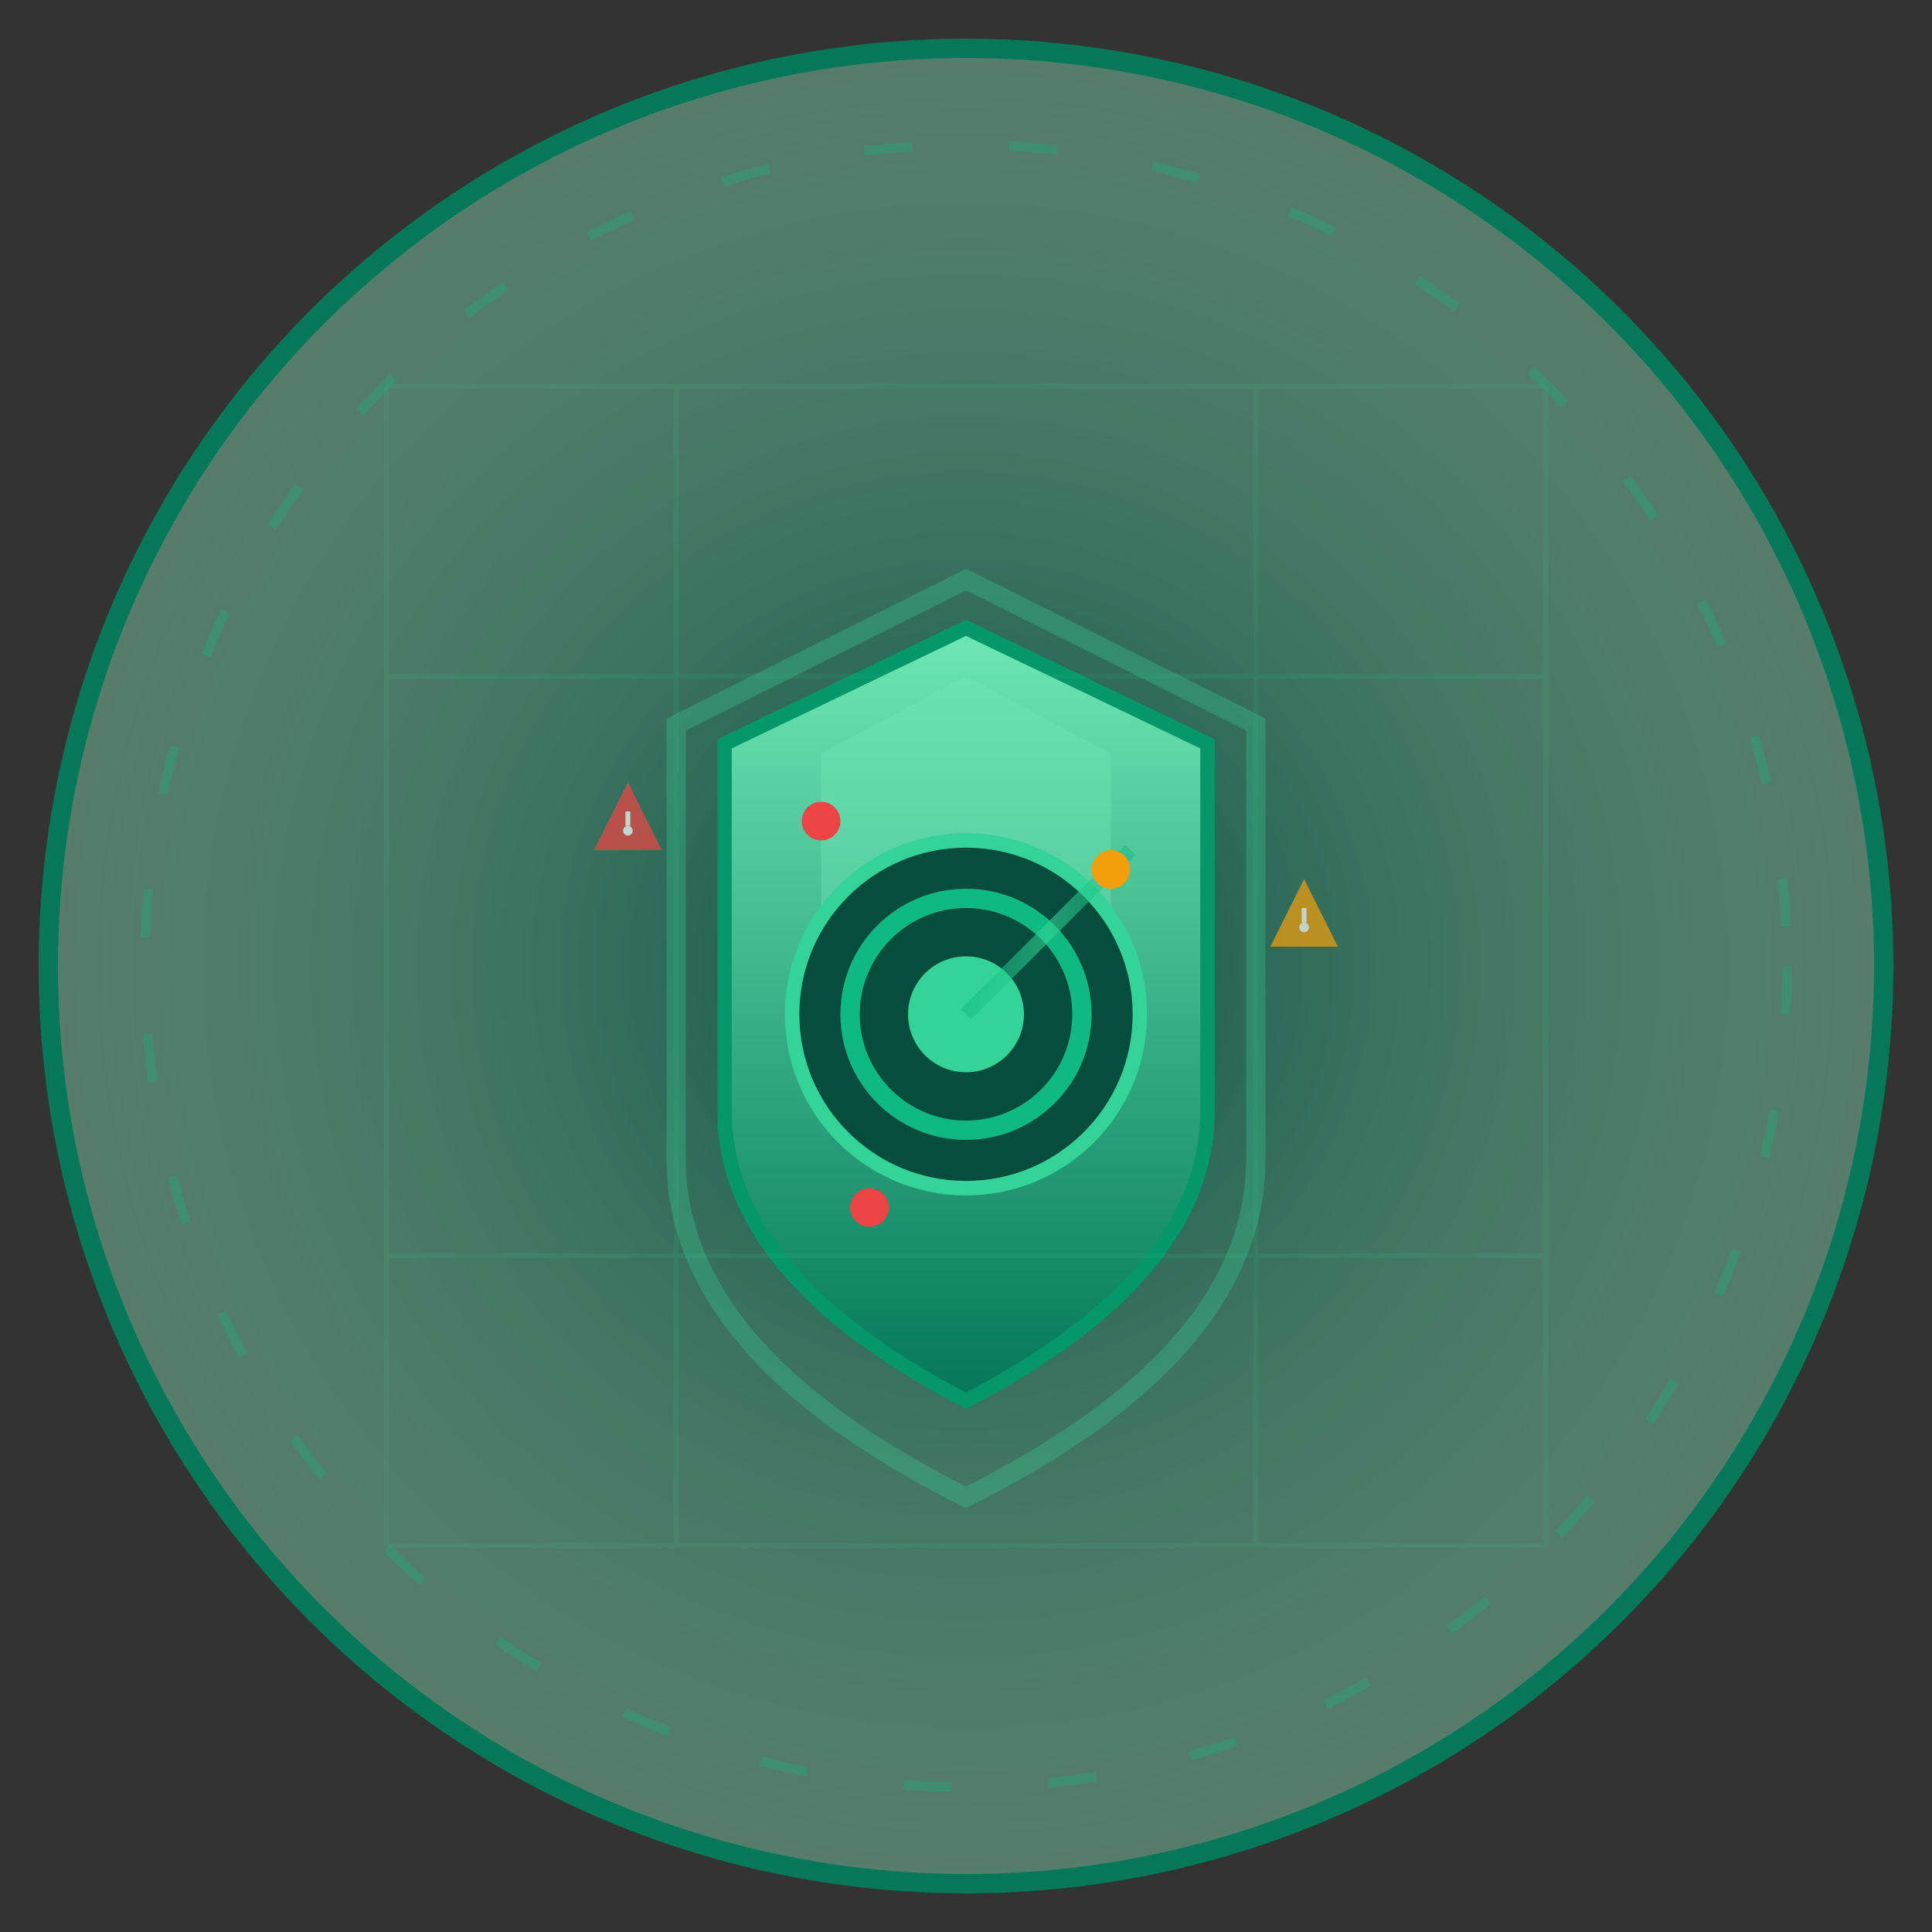<svg viewBox="0 0 200 200" xmlns="http://www.w3.org/2000/svg">
  <rect x="0" y="0" width="200" height="200" fill="#333333" stroke="none"/>
  <!-- Background circle with gradient -->
  <defs>
    <radialGradient id="bgGradient" cx="50%" cy="50%" r="70%">
      <stop offset="0%" style="stop-color:#064e3b;stop-opacity:1" />
      <stop offset="100%" style="stop-color:#a7f3d0;stop-opacity:0.3" />
    </radialGradient>
    
    <linearGradient id="shieldGradient" x1="0%" y1="0%" x2="0%" y2="100%">
      <stop offset="0%" style="stop-color:#6ee7b7;stop-opacity:1" />
      <stop offset="100%" style="stop-color:#047857;stop-opacity:1" />
    </linearGradient>
    
    <linearGradient id="scanGradient" x1="0%" y1="0%" x2="100%" y2="0%">
      <stop offset="0%" style="stop-color:#10b981;stop-opacity:0.8" />
      <stop offset="50%" style="stop-color:#34d399;stop-opacity:1" />
      <stop offset="100%" style="stop-color:#10b981;stop-opacity:0.8" />
    </linearGradient>
    
    <!-- Glow filter -->
    <filter id="glow">
      <feGaussianBlur stdDeviation="3" result="coloredBlur"/>
      <feMerge> 
        <feMergeNode in="coloredBlur"/>
        <feMergeNode in="SourceGraphic"/>
      </feMerge>
    </filter>
  </defs>
  
  <!-- Main background -->
  <circle cx="100" cy="100" r="95" fill="url(#bgGradient)" stroke="#047857" stroke-width="2"/>
  
  <!-- Shield outline -->
  <path d="M100 60 L130 75 L130 120 Q130 140 100 155 Q70 140 70 120 L70 75 Z" 
        fill="none" stroke="#34d399" stroke-width="2" opacity="0.3"/>
  
  <!-- Main shield -->
  <path d="M100 65 L125 77 L125 115 Q125 132 100 145 Q75 132 75 115 L75 77 Z" 
        fill="url(#shieldGradient)" stroke="#059669" stroke-width="1.5"/>
  
  <!-- Shield highlight -->
  <path d="M100 70 L115 78 L115 105 Q115 115 100 122 Q85 115 85 105 L85 78 Z" 
        fill="#6ee7b7" opacity="0.4"/>
  
  <!-- Central scanning element -->
  <circle cx="100" cy="105" r="18" fill="#064e3b" stroke="#34d399" stroke-width="1.5"/>
  <circle cx="100" cy="105" r="12" fill="none" stroke="#10b981" stroke-width="2"/>
  <circle cx="100" cy="105" r="6" fill="#34d399"/>
  
  <!-- Scanning radar lines -->
  <g transform="translate(100,105)">
    <line x1="0" y1="0" x2="0" y2="-25" stroke="url(#scanGradient)" stroke-width="2" opacity="0.8">
      <animateTransform attributeName="transform" attributeType="XML" type="rotate" 
                        from="0 0 0" to="360 0 0" dur="3s" repeatCount="indefinite"/>
    </line>
    <line x1="0" y1="0" x2="17" y2="-17" stroke="url(#scanGradient)" stroke-width="1.5" opacity="0.6">
      <animateTransform attributeName="transform" attributeType="XML" type="rotate" 
                        from="45 0 0" to="405 0 0" dur="3s" repeatCount="indefinite"/>
    </line>
  </g>
  
  <!-- Detection dots around shield -->
  <circle cx="85" cy="85" r="2" fill="#ef4444">
    <animate attributeName="opacity" values="0.3;1;0.3" dur="2s" repeatCount="indefinite"/>
  </circle>
  <circle cx="115" cy="90" r="2" fill="#f59e0b">
    <animate attributeName="opacity" values="1;0.3;1" dur="1.5s" repeatCount="indefinite"/>
  </circle>
  <circle cx="90" cy="125" r="2" fill="#ef4444">
    <animate attributeName="opacity" values="0.5;1;0.5" dur="2.5s" repeatCount="indefinite"/>
  </circle>
  
  <!-- Warning symbols -->
  <g transform="translate(65,85)" fill="#ef4444" opacity="0.7">
    <polygon points="0,-4 3.5,3 -3.5,3"/>
    <circle cx="0" cy="1" r="0.5" fill="#ffffff"/>
    <line x1="0" y1="-1" x2="0" y2="0.5" stroke="#ffffff" stroke-width="0.5"/>
  </g>
  
  <g transform="translate(135,95)" fill="#f59e0b" opacity="0.7">
    <polygon points="0,-4 3.5,3 -3.5,3"/>
    <circle cx="0" cy="1" r="0.5" fill="#ffffff"/>
    <line x1="0" y1="-1" x2="0" y2="0.5" stroke="#ffffff" stroke-width="0.5"/>
  </g>
  
  <!-- Tech grid pattern -->
  <g opacity="0.1" stroke="#34d399" stroke-width="0.5" fill="none">
    <line x1="40" y1="40" x2="160" y2="40"/>
    <line x1="40" y1="160" x2="160" y2="160"/>
    <line x1="40" y1="40" x2="40" y2="160"/>
    <line x1="160" y1="40" x2="160" y2="160"/>
    <line x1="70" y1="40" x2="70" y2="160"/>
    <line x1="130" y1="40" x2="130" y2="160"/>
    <line x1="40" y1="70" x2="160" y2="70"/>
    <line x1="40" y1="130" x2="160" y2="130"/>
  </g>
  
  <!-- Outer scanning ring -->
  <circle cx="100" cy="100" r="85" fill="none" stroke="#10b981" stroke-width="1" opacity="0.3" stroke-dasharray="5,10">
    <animateTransform attributeName="transform" attributeType="XML" type="rotate" 
                      from="0 100 100" to="360 100 100" dur="8s" repeatCount="indefinite"/>
  </circle>
</svg>